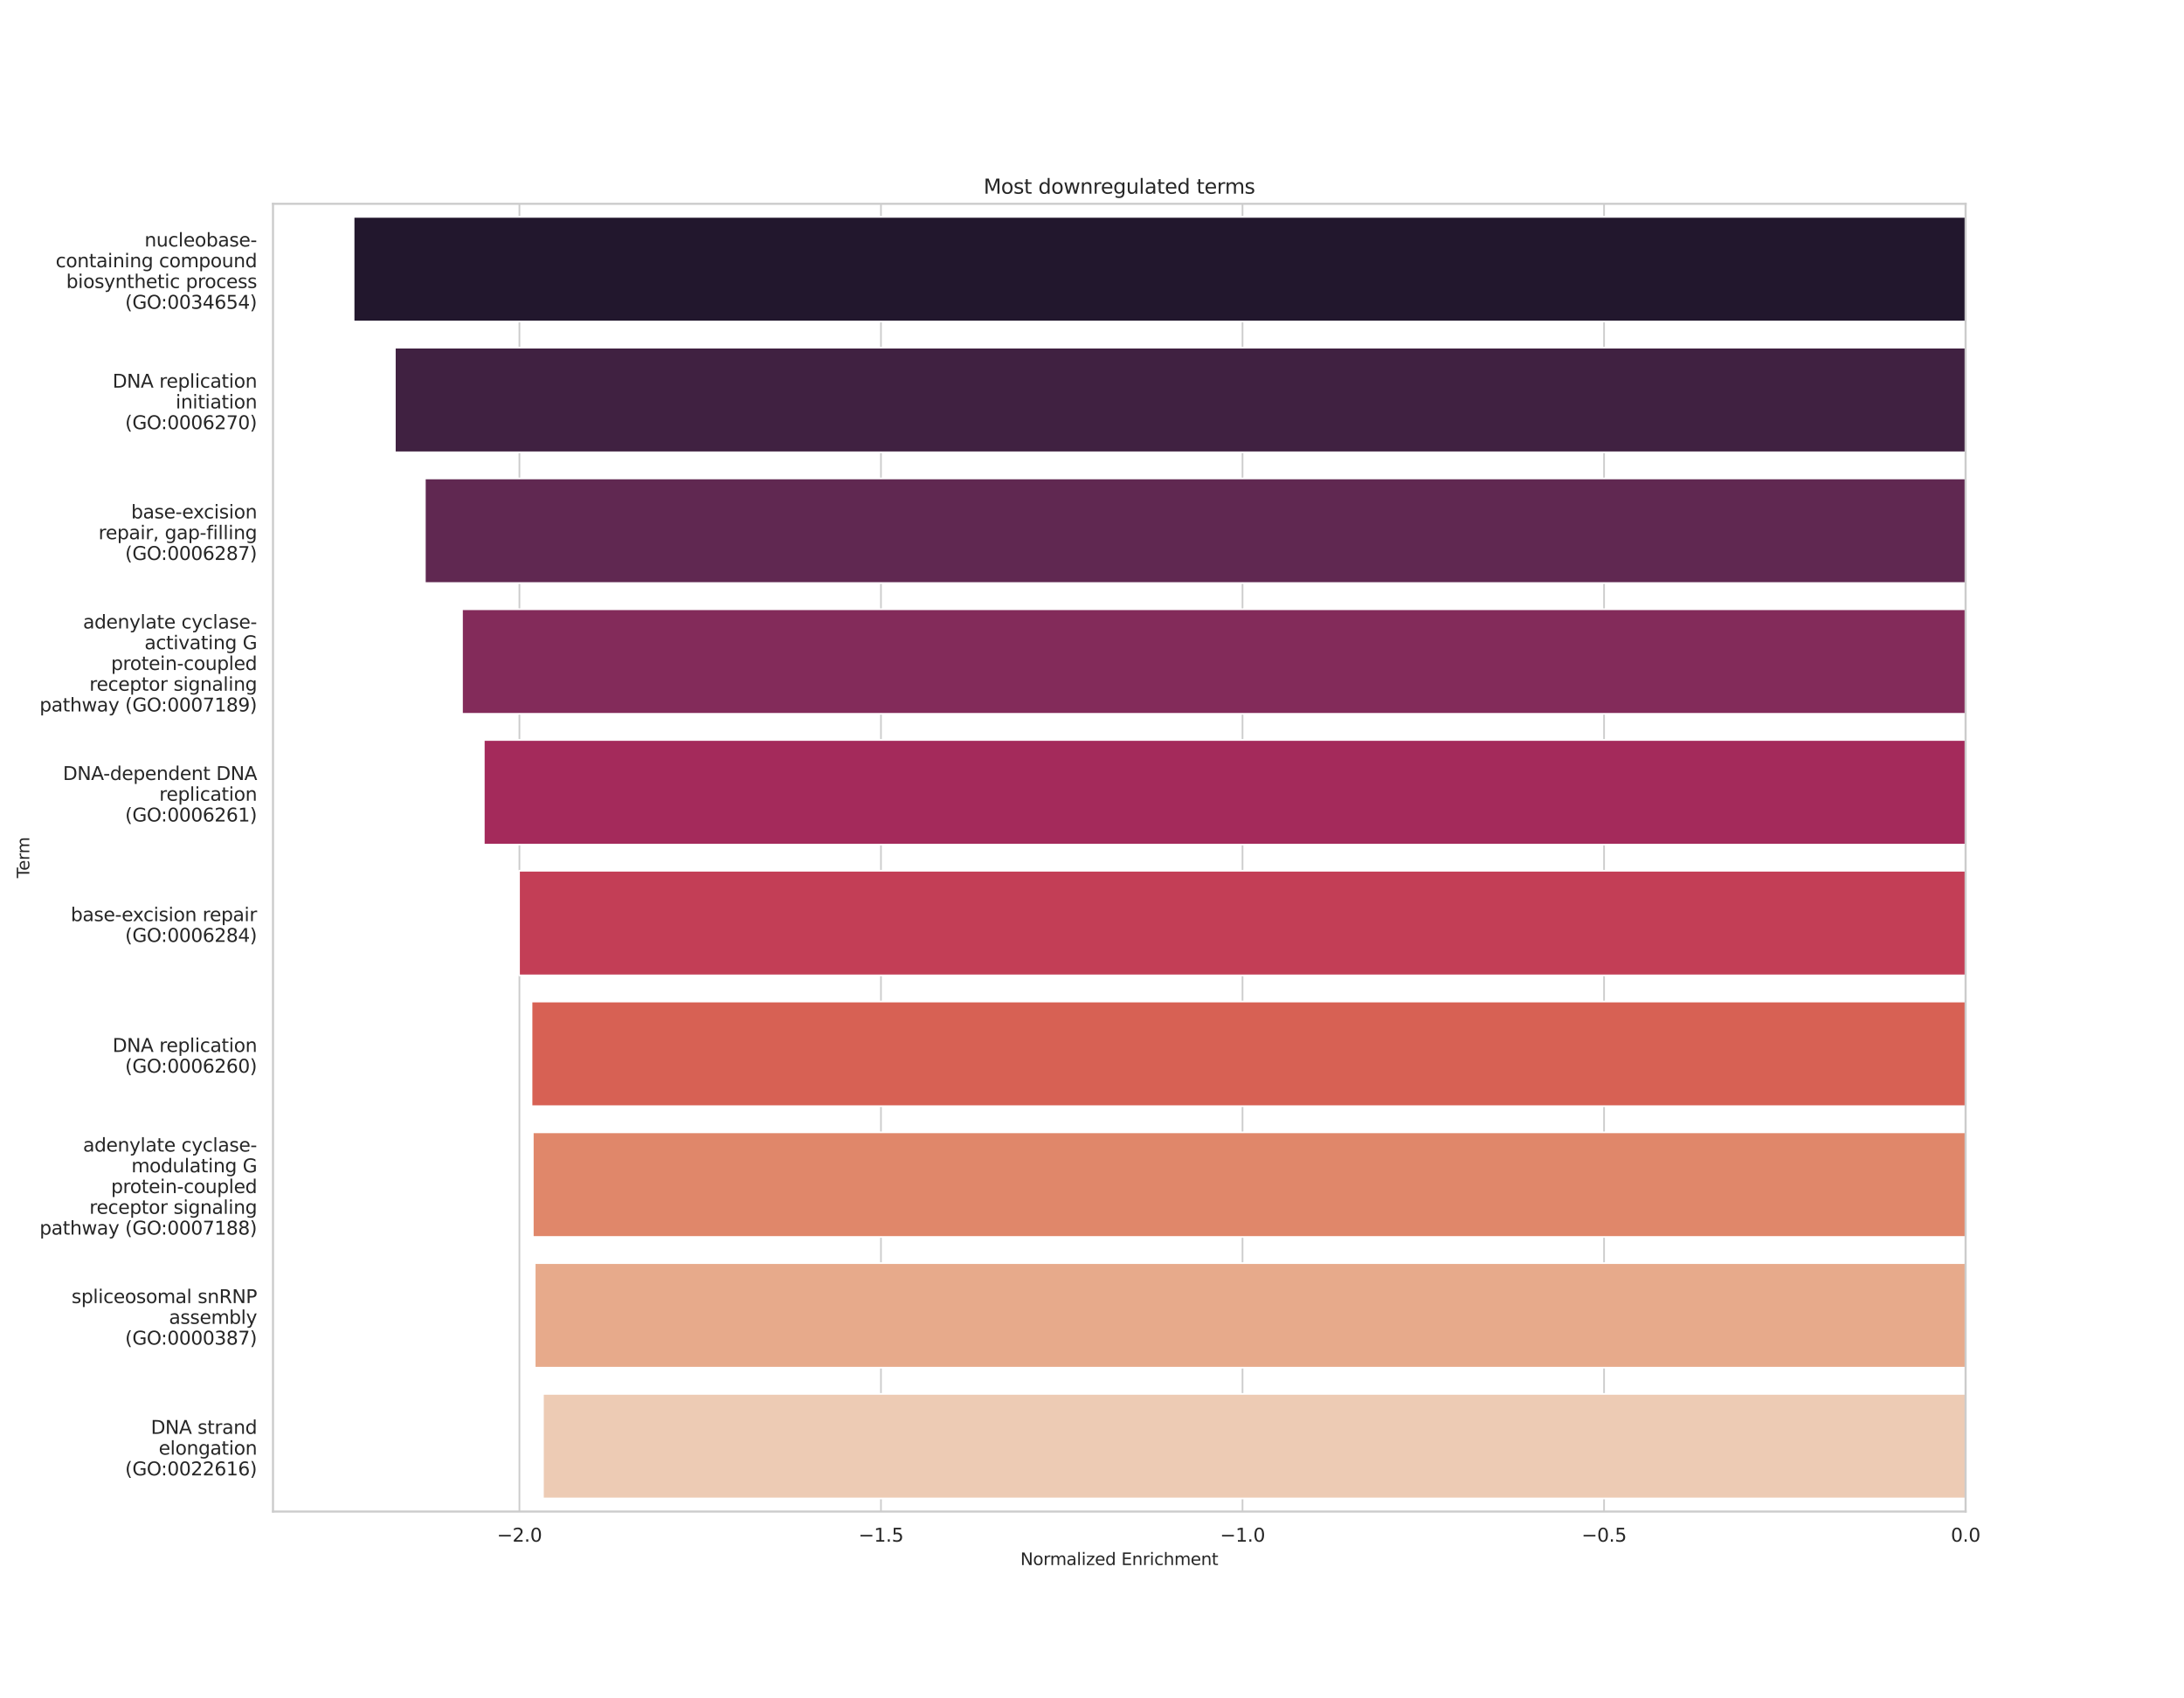 <?xml version="1.0" encoding="utf-8" standalone="no"?>
<!DOCTYPE svg PUBLIC "-//W3C//DTD SVG 1.1//EN"
  "http://www.w3.org/Graphics/SVG/1.1/DTD/svg11.dtd">
<svg xmlns:xlink="http://www.w3.org/1999/xlink" width="1296pt" height="1008pt" viewBox="0 0 1296 1008" xmlns="http://www.w3.org/2000/svg" version="1.1">
 <defs>
  <style type="text/css">*{stroke-linejoin: round; stroke-linecap: butt}</style>
 </defs>
 <g id="figure_1">
  <g id="patch_1">
   <path d="M 0 1008 
L 1296 1008 
L 1296 0 
L 0 0 
z
" style="fill: #ffffff"/>
  </g>
  <g id="axes_1">
   <g id="patch_2">
    <path d="M 162 897.12 
L 1166.4 897.12 
L 1166.4 120.96 
L 162 120.96 
z
" style="fill: #ffffff"/>
   </g>
   <g id="matplotlib.axis_1">
    <g id="xtick_1">
     <g id="line2d_1">
      <path d="M 308.229 897.12 
L 308.229 120.96 
" clip-path="url(#peac33c0925)" style="fill: none; stroke: #cccccc; stroke-linecap: round"/>
     </g>
     <g id="text_1">
      <!-- −2.0 -->
      <g style="fill: #262626" transform="translate(294.874 914.978) scale(0.11 -0.11)">
       <defs>
        <path id="DejaVuSans-2212" d="M 678 2272 
L 4684 2272 
L 4684 1741 
L 678 1741 
L 678 2272 
z
" transform="scale(0.016)"/>
        <path id="DejaVuSans-32" d="M 1228 531 
L 3431 531 
L 3431 0 
L 469 0 
L 469 531 
Q 828 903 1448 1529 
Q 2069 2156 2228 2338 
Q 2531 2678 2651 2914 
Q 2772 3150 2772 3378 
Q 2772 3750 2511 3984 
Q 2250 4219 1831 4219 
Q 1534 4219 1204 4116 
Q 875 4013 500 3803 
L 500 4441 
Q 881 4594 1212 4672 
Q 1544 4750 1819 4750 
Q 2544 4750 2975 4387 
Q 3406 4025 3406 3419 
Q 3406 3131 3298 2873 
Q 3191 2616 2906 2266 
Q 2828 2175 2409 1742 
Q 1991 1309 1228 531 
z
" transform="scale(0.016)"/>
        <path id="DejaVuSans-2e" d="M 684 794 
L 1344 794 
L 1344 0 
L 684 0 
L 684 794 
z
" transform="scale(0.016)"/>
        <path id="DejaVuSans-30" d="M 2034 4250 
Q 1547 4250 1301 3770 
Q 1056 3291 1056 2328 
Q 1056 1369 1301 889 
Q 1547 409 2034 409 
Q 2525 409 2770 889 
Q 3016 1369 3016 2328 
Q 3016 3291 2770 3770 
Q 2525 4250 2034 4250 
z
M 2034 4750 
Q 2819 4750 3233 4129 
Q 3647 3509 3647 2328 
Q 3647 1150 3233 529 
Q 2819 -91 2034 -91 
Q 1250 -91 836 529 
Q 422 1150 422 2328 
Q 422 3509 836 4129 
Q 1250 4750 2034 4750 
z
" transform="scale(0.016)"/>
       </defs>
       <use xlink:href="#DejaVuSans-2212"/>
       <use xlink:href="#DejaVuSans-32" x="83.789"/>
       <use xlink:href="#DejaVuSans-2e" x="147.412"/>
       <use xlink:href="#DejaVuSans-30" x="179.199"/>
      </g>
     </g>
    </g>
    <g id="xtick_2">
     <g id="line2d_2">
      <path d="M 522.772 897.12 
L 522.772 120.96 
" clip-path="url(#peac33c0925)" style="fill: none; stroke: #cccccc; stroke-linecap: round"/>
     </g>
     <g id="text_2">
      <!-- −1.5 -->
      <g style="fill: #262626" transform="translate(509.416 914.978) scale(0.11 -0.11)">
       <defs>
        <path id="DejaVuSans-31" d="M 794 531 
L 1825 531 
L 1825 4091 
L 703 3866 
L 703 4441 
L 1819 4666 
L 2450 4666 
L 2450 531 
L 3481 531 
L 3481 0 
L 794 0 
L 794 531 
z
" transform="scale(0.016)"/>
        <path id="DejaVuSans-35" d="M 691 4666 
L 3169 4666 
L 3169 4134 
L 1269 4134 
L 1269 2991 
Q 1406 3038 1543 3061 
Q 1681 3084 1819 3084 
Q 2600 3084 3056 2656 
Q 3513 2228 3513 1497 
Q 3513 744 3044 326 
Q 2575 -91 1722 -91 
Q 1428 -91 1123 -41 
Q 819 9 494 109 
L 494 744 
Q 775 591 1075 516 
Q 1375 441 1709 441 
Q 2250 441 2565 725 
Q 2881 1009 2881 1497 
Q 2881 1984 2565 2268 
Q 2250 2553 1709 2553 
Q 1456 2553 1204 2497 
Q 953 2441 691 2322 
L 691 4666 
z
" transform="scale(0.016)"/>
       </defs>
       <use xlink:href="#DejaVuSans-2212"/>
       <use xlink:href="#DejaVuSans-31" x="83.789"/>
       <use xlink:href="#DejaVuSans-2e" x="147.412"/>
       <use xlink:href="#DejaVuSans-35" x="179.199"/>
      </g>
     </g>
    </g>
    <g id="xtick_3">
     <g id="line2d_3">
      <path d="M 737.315 897.12 
L 737.315 120.96 
" clip-path="url(#peac33c0925)" style="fill: none; stroke: #cccccc; stroke-linecap: round"/>
     </g>
     <g id="text_3">
      <!-- −1.0 -->
      <g style="fill: #262626" transform="translate(723.959 914.978) scale(0.11 -0.11)">
       <use xlink:href="#DejaVuSans-2212"/>
       <use xlink:href="#DejaVuSans-31" x="83.789"/>
       <use xlink:href="#DejaVuSans-2e" x="147.412"/>
       <use xlink:href="#DejaVuSans-30" x="179.199"/>
      </g>
     </g>
    </g>
    <g id="xtick_4">
     <g id="line2d_4">
      <path d="M 951.857 897.12 
L 951.857 120.96 
" clip-path="url(#peac33c0925)" style="fill: none; stroke: #cccccc; stroke-linecap: round"/>
     </g>
     <g id="text_4">
      <!-- −0.5 -->
      <g style="fill: #262626" transform="translate(938.502 914.978) scale(0.11 -0.11)">
       <use xlink:href="#DejaVuSans-2212"/>
       <use xlink:href="#DejaVuSans-30" x="83.789"/>
       <use xlink:href="#DejaVuSans-2e" x="147.412"/>
       <use xlink:href="#DejaVuSans-35" x="179.199"/>
      </g>
     </g>
    </g>
    <g id="xtick_5">
     <g id="line2d_5">
      <path d="M 1166.4 897.12 
L 1166.4 120.96 
" clip-path="url(#peac33c0925)" style="fill: none; stroke: #cccccc; stroke-linecap: round"/>
     </g>
     <g id="text_5">
      <!-- 0.0 -->
      <g style="fill: #262626" transform="translate(1157.653 914.978) scale(0.11 -0.11)">
       <use xlink:href="#DejaVuSans-30"/>
       <use xlink:href="#DejaVuSans-2e" x="63.623"/>
       <use xlink:href="#DejaVuSans-30" x="95.41"/>
      </g>
     </g>
    </g>
    <g id="text_6">
     <!-- Normalized Enrichment -->
     <g style="fill: #262626" transform="translate(605.489 928.864) scale(0.1 -0.1)">
      <defs>
       <path id="DejaVuSans-4e" d="M 628 4666 
L 1478 4666 
L 3547 763 
L 3547 4666 
L 4159 4666 
L 4159 0 
L 3309 0 
L 1241 3903 
L 1241 0 
L 628 0 
L 628 4666 
z
" transform="scale(0.016)"/>
       <path id="DejaVuSans-6f" d="M 1959 3097 
Q 1497 3097 1228 2736 
Q 959 2375 959 1747 
Q 959 1119 1226 758 
Q 1494 397 1959 397 
Q 2419 397 2687 759 
Q 2956 1122 2956 1747 
Q 2956 2369 2687 2733 
Q 2419 3097 1959 3097 
z
M 1959 3584 
Q 2709 3584 3137 3096 
Q 3566 2609 3566 1747 
Q 3566 888 3137 398 
Q 2709 -91 1959 -91 
Q 1206 -91 779 398 
Q 353 888 353 1747 
Q 353 2609 779 3096 
Q 1206 3584 1959 3584 
z
" transform="scale(0.016)"/>
       <path id="DejaVuSans-72" d="M 2631 2963 
Q 2534 3019 2420 3045 
Q 2306 3072 2169 3072 
Q 1681 3072 1420 2755 
Q 1159 2438 1159 1844 
L 1159 0 
L 581 0 
L 581 3500 
L 1159 3500 
L 1159 2956 
Q 1341 3275 1631 3429 
Q 1922 3584 2338 3584 
Q 2397 3584 2469 3576 
Q 2541 3569 2628 3553 
L 2631 2963 
z
" transform="scale(0.016)"/>
       <path id="DejaVuSans-6d" d="M 3328 2828 
Q 3544 3216 3844 3400 
Q 4144 3584 4550 3584 
Q 5097 3584 5394 3201 
Q 5691 2819 5691 2113 
L 5691 0 
L 5113 0 
L 5113 2094 
Q 5113 2597 4934 2840 
Q 4756 3084 4391 3084 
Q 3944 3084 3684 2787 
Q 3425 2491 3425 1978 
L 3425 0 
L 2847 0 
L 2847 2094 
Q 2847 2600 2669 2842 
Q 2491 3084 2119 3084 
Q 1678 3084 1418 2786 
Q 1159 2488 1159 1978 
L 1159 0 
L 581 0 
L 581 3500 
L 1159 3500 
L 1159 2956 
Q 1356 3278 1631 3431 
Q 1906 3584 2284 3584 
Q 2666 3584 2933 3390 
Q 3200 3197 3328 2828 
z
" transform="scale(0.016)"/>
       <path id="DejaVuSans-61" d="M 2194 1759 
Q 1497 1759 1228 1600 
Q 959 1441 959 1056 
Q 959 750 1161 570 
Q 1363 391 1709 391 
Q 2188 391 2477 730 
Q 2766 1069 2766 1631 
L 2766 1759 
L 2194 1759 
z
M 3341 1997 
L 3341 0 
L 2766 0 
L 2766 531 
Q 2569 213 2275 61 
Q 1981 -91 1556 -91 
Q 1019 -91 701 211 
Q 384 513 384 1019 
Q 384 1609 779 1909 
Q 1175 2209 1959 2209 
L 2766 2209 
L 2766 2266 
Q 2766 2663 2505 2880 
Q 2244 3097 1772 3097 
Q 1472 3097 1187 3025 
Q 903 2953 641 2809 
L 641 3341 
Q 956 3463 1253 3523 
Q 1550 3584 1831 3584 
Q 2591 3584 2966 3190 
Q 3341 2797 3341 1997 
z
" transform="scale(0.016)"/>
       <path id="DejaVuSans-6c" d="M 603 4863 
L 1178 4863 
L 1178 0 
L 603 0 
L 603 4863 
z
" transform="scale(0.016)"/>
       <path id="DejaVuSans-69" d="M 603 3500 
L 1178 3500 
L 1178 0 
L 603 0 
L 603 3500 
z
M 603 4863 
L 1178 4863 
L 1178 4134 
L 603 4134 
L 603 4863 
z
" transform="scale(0.016)"/>
       <path id="DejaVuSans-7a" d="M 353 3500 
L 3084 3500 
L 3084 2975 
L 922 459 
L 3084 459 
L 3084 0 
L 275 0 
L 275 525 
L 2438 3041 
L 353 3041 
L 353 3500 
z
" transform="scale(0.016)"/>
       <path id="DejaVuSans-65" d="M 3597 1894 
L 3597 1613 
L 953 1613 
Q 991 1019 1311 708 
Q 1631 397 2203 397 
Q 2534 397 2845 478 
Q 3156 559 3463 722 
L 3463 178 
Q 3153 47 2828 -22 
Q 2503 -91 2169 -91 
Q 1331 -91 842 396 
Q 353 884 353 1716 
Q 353 2575 817 3079 
Q 1281 3584 2069 3584 
Q 2775 3584 3186 3129 
Q 3597 2675 3597 1894 
z
M 3022 2063 
Q 3016 2534 2758 2815 
Q 2500 3097 2075 3097 
Q 1594 3097 1305 2825 
Q 1016 2553 972 2059 
L 3022 2063 
z
" transform="scale(0.016)"/>
       <path id="DejaVuSans-64" d="M 2906 2969 
L 2906 4863 
L 3481 4863 
L 3481 0 
L 2906 0 
L 2906 525 
Q 2725 213 2448 61 
Q 2172 -91 1784 -91 
Q 1150 -91 751 415 
Q 353 922 353 1747 
Q 353 2572 751 3078 
Q 1150 3584 1784 3584 
Q 2172 3584 2448 3432 
Q 2725 3281 2906 2969 
z
M 947 1747 
Q 947 1113 1208 752 
Q 1469 391 1925 391 
Q 2381 391 2643 752 
Q 2906 1113 2906 1747 
Q 2906 2381 2643 2742 
Q 2381 3103 1925 3103 
Q 1469 3103 1208 2742 
Q 947 2381 947 1747 
z
" transform="scale(0.016)"/>
       <path id="DejaVuSans-20" transform="scale(0.016)"/>
       <path id="DejaVuSans-45" d="M 628 4666 
L 3578 4666 
L 3578 4134 
L 1259 4134 
L 1259 2753 
L 3481 2753 
L 3481 2222 
L 1259 2222 
L 1259 531 
L 3634 531 
L 3634 0 
L 628 0 
L 628 4666 
z
" transform="scale(0.016)"/>
       <path id="DejaVuSans-6e" d="M 3513 2113 
L 3513 0 
L 2938 0 
L 2938 2094 
Q 2938 2591 2744 2837 
Q 2550 3084 2163 3084 
Q 1697 3084 1428 2787 
Q 1159 2491 1159 1978 
L 1159 0 
L 581 0 
L 581 3500 
L 1159 3500 
L 1159 2956 
Q 1366 3272 1645 3428 
Q 1925 3584 2291 3584 
Q 2894 3584 3203 3211 
Q 3513 2838 3513 2113 
z
" transform="scale(0.016)"/>
       <path id="DejaVuSans-63" d="M 3122 3366 
L 3122 2828 
Q 2878 2963 2633 3030 
Q 2388 3097 2138 3097 
Q 1578 3097 1268 2742 
Q 959 2388 959 1747 
Q 959 1106 1268 751 
Q 1578 397 2138 397 
Q 2388 397 2633 464 
Q 2878 531 3122 666 
L 3122 134 
Q 2881 22 2623 -34 
Q 2366 -91 2075 -91 
Q 1284 -91 818 406 
Q 353 903 353 1747 
Q 353 2603 823 3093 
Q 1294 3584 2113 3584 
Q 2378 3584 2631 3529 
Q 2884 3475 3122 3366 
z
" transform="scale(0.016)"/>
       <path id="DejaVuSans-68" d="M 3513 2113 
L 3513 0 
L 2938 0 
L 2938 2094 
Q 2938 2591 2744 2837 
Q 2550 3084 2163 3084 
Q 1697 3084 1428 2787 
Q 1159 2491 1159 1978 
L 1159 0 
L 581 0 
L 581 4863 
L 1159 4863 
L 1159 2956 
Q 1366 3272 1645 3428 
Q 1925 3584 2291 3584 
Q 2894 3584 3203 3211 
Q 3513 2838 3513 2113 
z
" transform="scale(0.016)"/>
       <path id="DejaVuSans-74" d="M 1172 4494 
L 1172 3500 
L 2356 3500 
L 2356 3053 
L 1172 3053 
L 1172 1153 
Q 1172 725 1289 603 
Q 1406 481 1766 481 
L 2356 481 
L 2356 0 
L 1766 0 
Q 1100 0 847 248 
Q 594 497 594 1153 
L 594 3053 
L 172 3053 
L 172 3500 
L 594 3500 
L 594 4494 
L 1172 4494 
z
" transform="scale(0.016)"/>
      </defs>
      <use xlink:href="#DejaVuSans-4e"/>
      <use xlink:href="#DejaVuSans-6f" x="74.805"/>
      <use xlink:href="#DejaVuSans-72" x="135.986"/>
      <use xlink:href="#DejaVuSans-6d" x="175.35"/>
      <use xlink:href="#DejaVuSans-61" x="272.762"/>
      <use xlink:href="#DejaVuSans-6c" x="334.041"/>
      <use xlink:href="#DejaVuSans-69" x="361.824"/>
      <use xlink:href="#DejaVuSans-7a" x="389.607"/>
      <use xlink:href="#DejaVuSans-65" x="442.098"/>
      <use xlink:href="#DejaVuSans-64" x="503.621"/>
      <use xlink:href="#DejaVuSans-20" x="567.098"/>
      <use xlink:href="#DejaVuSans-45" x="598.885"/>
      <use xlink:href="#DejaVuSans-6e" x="662.068"/>
      <use xlink:href="#DejaVuSans-72" x="725.447"/>
      <use xlink:href="#DejaVuSans-69" x="766.561"/>
      <use xlink:href="#DejaVuSans-63" x="794.344"/>
      <use xlink:href="#DejaVuSans-68" x="849.324"/>
      <use xlink:href="#DejaVuSans-6d" x="912.703"/>
      <use xlink:href="#DejaVuSans-65" x="1010.115"/>
      <use xlink:href="#DejaVuSans-6e" x="1071.639"/>
      <use xlink:href="#DejaVuSans-74" x="1135.018"/>
     </g>
    </g>
   </g>
   <g id="matplotlib.axis_2">
    <g id="ytick_1">
     <g id="text_7">
      <!-- nucleobase- -->
      <g style="fill: #262626" transform="translate(85.763 146.307) scale(0.11 -0.11)">
       <defs>
        <path id="DejaVuSans-75" d="M 544 1381 
L 544 3500 
L 1119 3500 
L 1119 1403 
Q 1119 906 1312 657 
Q 1506 409 1894 409 
Q 2359 409 2629 706 
Q 2900 1003 2900 1516 
L 2900 3500 
L 3475 3500 
L 3475 0 
L 2900 0 
L 2900 538 
Q 2691 219 2414 64 
Q 2138 -91 1772 -91 
Q 1169 -91 856 284 
Q 544 659 544 1381 
z
M 1991 3584 
L 1991 3584 
z
" transform="scale(0.016)"/>
        <path id="DejaVuSans-62" d="M 3116 1747 
Q 3116 2381 2855 2742 
Q 2594 3103 2138 3103 
Q 1681 3103 1420 2742 
Q 1159 2381 1159 1747 
Q 1159 1113 1420 752 
Q 1681 391 2138 391 
Q 2594 391 2855 752 
Q 3116 1113 3116 1747 
z
M 1159 2969 
Q 1341 3281 1617 3432 
Q 1894 3584 2278 3584 
Q 2916 3584 3314 3078 
Q 3713 2572 3713 1747 
Q 3713 922 3314 415 
Q 2916 -91 2278 -91 
Q 1894 -91 1617 61 
Q 1341 213 1159 525 
L 1159 0 
L 581 0 
L 581 4863 
L 1159 4863 
L 1159 2969 
z
" transform="scale(0.016)"/>
        <path id="DejaVuSans-73" d="M 2834 3397 
L 2834 2853 
Q 2591 2978 2328 3040 
Q 2066 3103 1784 3103 
Q 1356 3103 1142 2972 
Q 928 2841 928 2578 
Q 928 2378 1081 2264 
Q 1234 2150 1697 2047 
L 1894 2003 
Q 2506 1872 2764 1633 
Q 3022 1394 3022 966 
Q 3022 478 2636 193 
Q 2250 -91 1575 -91 
Q 1294 -91 989 -36 
Q 684 19 347 128 
L 347 722 
Q 666 556 975 473 
Q 1284 391 1588 391 
Q 1994 391 2212 530 
Q 2431 669 2431 922 
Q 2431 1156 2273 1281 
Q 2116 1406 1581 1522 
L 1381 1569 
Q 847 1681 609 1914 
Q 372 2147 372 2553 
Q 372 3047 722 3315 
Q 1072 3584 1716 3584 
Q 2034 3584 2315 3537 
Q 2597 3491 2834 3397 
z
" transform="scale(0.016)"/>
        <path id="DejaVuSans-2d" d="M 313 2009 
L 1997 2009 
L 1997 1497 
L 313 1497 
L 313 2009 
z
" transform="scale(0.016)"/>
       </defs>
       <use xlink:href="#DejaVuSans-6e"/>
       <use xlink:href="#DejaVuSans-75" x="63.379"/>
       <use xlink:href="#DejaVuSans-63" x="126.758"/>
       <use xlink:href="#DejaVuSans-6c" x="181.738"/>
       <use xlink:href="#DejaVuSans-65" x="209.521"/>
       <use xlink:href="#DejaVuSans-6f" x="271.045"/>
       <use xlink:href="#DejaVuSans-62" x="332.227"/>
       <use xlink:href="#DejaVuSans-61" x="395.703"/>
       <use xlink:href="#DejaVuSans-73" x="456.982"/>
       <use xlink:href="#DejaVuSans-65" x="509.082"/>
       <use xlink:href="#DejaVuSans-2d" x="570.605"/>
      </g>
      <!-- containing compound -->
      <g style="fill: #262626" transform="translate(33.03 158.624) scale(0.11 -0.11)">
       <defs>
        <path id="DejaVuSans-67" d="M 2906 1791 
Q 2906 2416 2648 2759 
Q 2391 3103 1925 3103 
Q 1463 3103 1205 2759 
Q 947 2416 947 1791 
Q 947 1169 1205 825 
Q 1463 481 1925 481 
Q 2391 481 2648 825 
Q 2906 1169 2906 1791 
z
M 3481 434 
Q 3481 -459 3084 -895 
Q 2688 -1331 1869 -1331 
Q 1566 -1331 1297 -1286 
Q 1028 -1241 775 -1147 
L 775 -588 
Q 1028 -725 1275 -790 
Q 1522 -856 1778 -856 
Q 2344 -856 2625 -561 
Q 2906 -266 2906 331 
L 2906 616 
Q 2728 306 2450 153 
Q 2172 0 1784 0 
Q 1141 0 747 490 
Q 353 981 353 1791 
Q 353 2603 747 3093 
Q 1141 3584 1784 3584 
Q 2172 3584 2450 3431 
Q 2728 3278 2906 2969 
L 2906 3500 
L 3481 3500 
L 3481 434 
z
" transform="scale(0.016)"/>
        <path id="DejaVuSans-70" d="M 1159 525 
L 1159 -1331 
L 581 -1331 
L 581 3500 
L 1159 3500 
L 1159 2969 
Q 1341 3281 1617 3432 
Q 1894 3584 2278 3584 
Q 2916 3584 3314 3078 
Q 3713 2572 3713 1747 
Q 3713 922 3314 415 
Q 2916 -91 2278 -91 
Q 1894 -91 1617 61 
Q 1341 213 1159 525 
z
M 3116 1747 
Q 3116 2381 2855 2742 
Q 2594 3103 2138 3103 
Q 1681 3103 1420 2742 
Q 1159 2381 1159 1747 
Q 1159 1113 1420 752 
Q 1681 391 2138 391 
Q 2594 391 2855 752 
Q 3116 1113 3116 1747 
z
" transform="scale(0.016)"/>
       </defs>
       <use xlink:href="#DejaVuSans-63"/>
       <use xlink:href="#DejaVuSans-6f" x="54.98"/>
       <use xlink:href="#DejaVuSans-6e" x="116.162"/>
       <use xlink:href="#DejaVuSans-74" x="179.541"/>
       <use xlink:href="#DejaVuSans-61" x="218.75"/>
       <use xlink:href="#DejaVuSans-69" x="280.029"/>
       <use xlink:href="#DejaVuSans-6e" x="307.812"/>
       <use xlink:href="#DejaVuSans-69" x="371.191"/>
       <use xlink:href="#DejaVuSans-6e" x="398.975"/>
       <use xlink:href="#DejaVuSans-67" x="462.354"/>
       <use xlink:href="#DejaVuSans-20" x="525.83"/>
       <use xlink:href="#DejaVuSans-63" x="557.617"/>
       <use xlink:href="#DejaVuSans-6f" x="612.598"/>
       <use xlink:href="#DejaVuSans-6d" x="673.779"/>
       <use xlink:href="#DejaVuSans-70" x="771.191"/>
       <use xlink:href="#DejaVuSans-6f" x="834.668"/>
       <use xlink:href="#DejaVuSans-75" x="895.85"/>
       <use xlink:href="#DejaVuSans-6e" x="959.229"/>
       <use xlink:href="#DejaVuSans-64" x="1022.607"/>
      </g>
      <!-- biosynthetic process -->
      <g style="fill: #262626" transform="translate(39.288 170.942) scale(0.11 -0.11)">
       <defs>
        <path id="DejaVuSans-79" d="M 2059 -325 
Q 1816 -950 1584 -1140 
Q 1353 -1331 966 -1331 
L 506 -1331 
L 506 -850 
L 844 -850 
Q 1081 -850 1212 -737 
Q 1344 -625 1503 -206 
L 1606 56 
L 191 3500 
L 800 3500 
L 1894 763 
L 2988 3500 
L 3597 3500 
L 2059 -325 
z
" transform="scale(0.016)"/>
       </defs>
       <use xlink:href="#DejaVuSans-62"/>
       <use xlink:href="#DejaVuSans-69" x="63.477"/>
       <use xlink:href="#DejaVuSans-6f" x="91.26"/>
       <use xlink:href="#DejaVuSans-73" x="152.441"/>
       <use xlink:href="#DejaVuSans-79" x="204.541"/>
       <use xlink:href="#DejaVuSans-6e" x="263.721"/>
       <use xlink:href="#DejaVuSans-74" x="327.1"/>
       <use xlink:href="#DejaVuSans-68" x="366.309"/>
       <use xlink:href="#DejaVuSans-65" x="429.688"/>
       <use xlink:href="#DejaVuSans-74" x="491.211"/>
       <use xlink:href="#DejaVuSans-69" x="530.42"/>
       <use xlink:href="#DejaVuSans-63" x="558.203"/>
       <use xlink:href="#DejaVuSans-20" x="613.184"/>
       <use xlink:href="#DejaVuSans-70" x="644.971"/>
       <use xlink:href="#DejaVuSans-72" x="708.447"/>
       <use xlink:href="#DejaVuSans-6f" x="747.311"/>
       <use xlink:href="#DejaVuSans-63" x="808.492"/>
       <use xlink:href="#DejaVuSans-65" x="863.473"/>
       <use xlink:href="#DejaVuSans-73" x="924.996"/>
       <use xlink:href="#DejaVuSans-73" x="977.096"/>
      </g>
      <!-- (GO:0034654) -->
      <g style="fill: #262626" transform="translate(74.23 183.259) scale(0.11 -0.11)">
       <defs>
        <path id="DejaVuSans-28" d="M 1984 4856 
Q 1566 4138 1362 3434 
Q 1159 2731 1159 2009 
Q 1159 1288 1364 580 
Q 1569 -128 1984 -844 
L 1484 -844 
Q 1016 -109 783 600 
Q 550 1309 550 2009 
Q 550 2706 781 3412 
Q 1013 4119 1484 4856 
L 1984 4856 
z
" transform="scale(0.016)"/>
        <path id="DejaVuSans-47" d="M 3809 666 
L 3809 1919 
L 2778 1919 
L 2778 2438 
L 4434 2438 
L 4434 434 
Q 4069 175 3628 42 
Q 3188 -91 2688 -91 
Q 1594 -91 976 548 
Q 359 1188 359 2328 
Q 359 3472 976 4111 
Q 1594 4750 2688 4750 
Q 3144 4750 3555 4637 
Q 3966 4525 4313 4306 
L 4313 3634 
Q 3963 3931 3569 4081 
Q 3175 4231 2741 4231 
Q 1884 4231 1454 3753 
Q 1025 3275 1025 2328 
Q 1025 1384 1454 906 
Q 1884 428 2741 428 
Q 3075 428 3337 486 
Q 3600 544 3809 666 
z
" transform="scale(0.016)"/>
        <path id="DejaVuSans-4f" d="M 2522 4238 
Q 1834 4238 1429 3725 
Q 1025 3213 1025 2328 
Q 1025 1447 1429 934 
Q 1834 422 2522 422 
Q 3209 422 3611 934 
Q 4013 1447 4013 2328 
Q 4013 3213 3611 3725 
Q 3209 4238 2522 4238 
z
M 2522 4750 
Q 3503 4750 4090 4092 
Q 4678 3434 4678 2328 
Q 4678 1225 4090 567 
Q 3503 -91 2522 -91 
Q 1538 -91 948 565 
Q 359 1222 359 2328 
Q 359 3434 948 4092 
Q 1538 4750 2522 4750 
z
" transform="scale(0.016)"/>
        <path id="DejaVuSans-3a" d="M 750 794 
L 1409 794 
L 1409 0 
L 750 0 
L 750 794 
z
M 750 3309 
L 1409 3309 
L 1409 2516 
L 750 2516 
L 750 3309 
z
" transform="scale(0.016)"/>
        <path id="DejaVuSans-33" d="M 2597 2516 
Q 3050 2419 3304 2112 
Q 3559 1806 3559 1356 
Q 3559 666 3084 287 
Q 2609 -91 1734 -91 
Q 1441 -91 1130 -33 
Q 819 25 488 141 
L 488 750 
Q 750 597 1062 519 
Q 1375 441 1716 441 
Q 2309 441 2620 675 
Q 2931 909 2931 1356 
Q 2931 1769 2642 2001 
Q 2353 2234 1838 2234 
L 1294 2234 
L 1294 2753 
L 1863 2753 
Q 2328 2753 2575 2939 
Q 2822 3125 2822 3475 
Q 2822 3834 2567 4026 
Q 2313 4219 1838 4219 
Q 1578 4219 1281 4162 
Q 984 4106 628 3988 
L 628 4550 
Q 988 4650 1302 4700 
Q 1616 4750 1894 4750 
Q 2613 4750 3031 4423 
Q 3450 4097 3450 3541 
Q 3450 3153 3228 2886 
Q 3006 2619 2597 2516 
z
" transform="scale(0.016)"/>
        <path id="DejaVuSans-34" d="M 2419 4116 
L 825 1625 
L 2419 1625 
L 2419 4116 
z
M 2253 4666 
L 3047 4666 
L 3047 1625 
L 3713 1625 
L 3713 1100 
L 3047 1100 
L 3047 0 
L 2419 0 
L 2419 1100 
L 313 1100 
L 313 1709 
L 2253 4666 
z
" transform="scale(0.016)"/>
        <path id="DejaVuSans-36" d="M 2113 2584 
Q 1688 2584 1439 2293 
Q 1191 2003 1191 1497 
Q 1191 994 1439 701 
Q 1688 409 2113 409 
Q 2538 409 2786 701 
Q 3034 994 3034 1497 
Q 3034 2003 2786 2293 
Q 2538 2584 2113 2584 
z
M 3366 4563 
L 3366 3988 
Q 3128 4100 2886 4159 
Q 2644 4219 2406 4219 
Q 1781 4219 1451 3797 
Q 1122 3375 1075 2522 
Q 1259 2794 1537 2939 
Q 1816 3084 2150 3084 
Q 2853 3084 3261 2657 
Q 3669 2231 3669 1497 
Q 3669 778 3244 343 
Q 2819 -91 2113 -91 
Q 1303 -91 875 529 
Q 447 1150 447 2328 
Q 447 3434 972 4092 
Q 1497 4750 2381 4750 
Q 2619 4750 2861 4703 
Q 3103 4656 3366 4563 
z
" transform="scale(0.016)"/>
        <path id="DejaVuSans-29" d="M 513 4856 
L 1013 4856 
Q 1481 4119 1714 3412 
Q 1947 2706 1947 2009 
Q 1947 1309 1714 600 
Q 1481 -109 1013 -844 
L 513 -844 
Q 928 -128 1133 580 
Q 1338 1288 1338 2009 
Q 1338 2731 1133 3434 
Q 928 4138 513 4856 
z
" transform="scale(0.016)"/>
       </defs>
       <use xlink:href="#DejaVuSans-28"/>
       <use xlink:href="#DejaVuSans-47" x="39.014"/>
       <use xlink:href="#DejaVuSans-4f" x="116.504"/>
       <use xlink:href="#DejaVuSans-3a" x="193.465"/>
       <use xlink:href="#DejaVuSans-30" x="227.156"/>
       <use xlink:href="#DejaVuSans-30" x="290.779"/>
       <use xlink:href="#DejaVuSans-33" x="354.402"/>
       <use xlink:href="#DejaVuSans-34" x="418.025"/>
       <use xlink:href="#DejaVuSans-36" x="481.648"/>
       <use xlink:href="#DejaVuSans-35" x="545.271"/>
       <use xlink:href="#DejaVuSans-34" x="608.895"/>
       <use xlink:href="#DejaVuSans-29" x="672.518"/>
      </g>
     </g>
    </g>
    <g id="ytick_2">
     <g id="text_8">
      <!-- DNA replication -->
      <g style="fill: #262626" transform="translate(66.782 230.081) scale(0.11 -0.11)">
       <defs>
        <path id="DejaVuSans-44" d="M 1259 4147 
L 1259 519 
L 2022 519 
Q 2988 519 3436 956 
Q 3884 1394 3884 2338 
Q 3884 3275 3436 3711 
Q 2988 4147 2022 4147 
L 1259 4147 
z
M 628 4666 
L 1925 4666 
Q 3281 4666 3915 4102 
Q 4550 3538 4550 2338 
Q 4550 1131 3912 565 
Q 3275 0 1925 0 
L 628 0 
L 628 4666 
z
" transform="scale(0.016)"/>
        <path id="DejaVuSans-41" d="M 2188 4044 
L 1331 1722 
L 3047 1722 
L 2188 4044 
z
M 1831 4666 
L 2547 4666 
L 4325 0 
L 3669 0 
L 3244 1197 
L 1141 1197 
L 716 0 
L 50 0 
L 1831 4666 
z
" transform="scale(0.016)"/>
       </defs>
       <use xlink:href="#DejaVuSans-44"/>
       <use xlink:href="#DejaVuSans-4e" x="77.002"/>
       <use xlink:href="#DejaVuSans-41" x="151.807"/>
       <use xlink:href="#DejaVuSans-20" x="220.215"/>
       <use xlink:href="#DejaVuSans-72" x="252.002"/>
       <use xlink:href="#DejaVuSans-65" x="290.865"/>
       <use xlink:href="#DejaVuSans-70" x="352.389"/>
       <use xlink:href="#DejaVuSans-6c" x="415.865"/>
       <use xlink:href="#DejaVuSans-69" x="443.648"/>
       <use xlink:href="#DejaVuSans-63" x="471.432"/>
       <use xlink:href="#DejaVuSans-61" x="526.412"/>
       <use xlink:href="#DejaVuSans-74" x="587.691"/>
       <use xlink:href="#DejaVuSans-69" x="626.9"/>
       <use xlink:href="#DejaVuSans-6f" x="654.684"/>
       <use xlink:href="#DejaVuSans-6e" x="715.865"/>
      </g>
      <!-- initiation -->
      <g style="fill: #262626" transform="translate(104.237 242.399) scale(0.11 -0.11)">
       <use xlink:href="#DejaVuSans-69"/>
       <use xlink:href="#DejaVuSans-6e" x="27.783"/>
       <use xlink:href="#DejaVuSans-69" x="91.162"/>
       <use xlink:href="#DejaVuSans-74" x="118.945"/>
       <use xlink:href="#DejaVuSans-69" x="158.154"/>
       <use xlink:href="#DejaVuSans-61" x="185.938"/>
       <use xlink:href="#DejaVuSans-74" x="247.217"/>
       <use xlink:href="#DejaVuSans-69" x="286.426"/>
       <use xlink:href="#DejaVuSans-6f" x="314.209"/>
       <use xlink:href="#DejaVuSans-6e" x="375.391"/>
      </g>
      <!-- (GO:0006270) -->
      <g style="fill: #262626" transform="translate(74.23 254.717) scale(0.11 -0.11)">
       <defs>
        <path id="DejaVuSans-37" d="M 525 4666 
L 3525 4666 
L 3525 4397 
L 1831 0 
L 1172 0 
L 2766 4134 
L 525 4134 
L 525 4666 
z
" transform="scale(0.016)"/>
       </defs>
       <use xlink:href="#DejaVuSans-28"/>
       <use xlink:href="#DejaVuSans-47" x="39.014"/>
       <use xlink:href="#DejaVuSans-4f" x="116.504"/>
       <use xlink:href="#DejaVuSans-3a" x="193.465"/>
       <use xlink:href="#DejaVuSans-30" x="227.156"/>
       <use xlink:href="#DejaVuSans-30" x="290.779"/>
       <use xlink:href="#DejaVuSans-30" x="354.402"/>
       <use xlink:href="#DejaVuSans-36" x="418.025"/>
       <use xlink:href="#DejaVuSans-32" x="481.648"/>
       <use xlink:href="#DejaVuSans-37" x="545.271"/>
       <use xlink:href="#DejaVuSans-30" x="608.895"/>
       <use xlink:href="#DejaVuSans-29" x="672.518"/>
      </g>
     </g>
    </g>
    <g id="ytick_3">
     <g id="text_9">
      <!-- base-excision -->
      <g style="fill: #262626" transform="translate(77.822 307.697) scale(0.11 -0.11)">
       <defs>
        <path id="DejaVuSans-78" d="M 3513 3500 
L 2247 1797 
L 3578 0 
L 2900 0 
L 1881 1375 
L 863 0 
L 184 0 
L 1544 1831 
L 300 3500 
L 978 3500 
L 1906 2253 
L 2834 3500 
L 3513 3500 
z
" transform="scale(0.016)"/>
       </defs>
       <use xlink:href="#DejaVuSans-62"/>
       <use xlink:href="#DejaVuSans-61" x="63.477"/>
       <use xlink:href="#DejaVuSans-73" x="124.756"/>
       <use xlink:href="#DejaVuSans-65" x="176.855"/>
       <use xlink:href="#DejaVuSans-2d" x="238.379"/>
       <use xlink:href="#DejaVuSans-65" x="274.463"/>
       <use xlink:href="#DejaVuSans-78" x="334.236"/>
       <use xlink:href="#DejaVuSans-63" x="391.666"/>
       <use xlink:href="#DejaVuSans-69" x="446.646"/>
       <use xlink:href="#DejaVuSans-73" x="474.43"/>
       <use xlink:href="#DejaVuSans-69" x="526.529"/>
       <use xlink:href="#DejaVuSans-6f" x="554.312"/>
       <use xlink:href="#DejaVuSans-6e" x="615.494"/>
      </g>
      <!-- repair, gap-filling -->
      <g style="fill: #262626" transform="translate(58.436 320.015) scale(0.11 -0.11)">
       <defs>
        <path id="DejaVuSans-2c" d="M 750 794 
L 1409 794 
L 1409 256 
L 897 -744 
L 494 -744 
L 750 256 
L 750 794 
z
" transform="scale(0.016)"/>
        <path id="DejaVuSans-66" d="M 2375 4863 
L 2375 4384 
L 1825 4384 
Q 1516 4384 1395 4259 
Q 1275 4134 1275 3809 
L 1275 3500 
L 2222 3500 
L 2222 3053 
L 1275 3053 
L 1275 0 
L 697 0 
L 697 3053 
L 147 3053 
L 147 3500 
L 697 3500 
L 697 3744 
Q 697 4328 969 4595 
Q 1241 4863 1831 4863 
L 2375 4863 
z
" transform="scale(0.016)"/>
       </defs>
       <use xlink:href="#DejaVuSans-72"/>
       <use xlink:href="#DejaVuSans-65" x="38.863"/>
       <use xlink:href="#DejaVuSans-70" x="100.387"/>
       <use xlink:href="#DejaVuSans-61" x="163.863"/>
       <use xlink:href="#DejaVuSans-69" x="225.143"/>
       <use xlink:href="#DejaVuSans-72" x="252.926"/>
       <use xlink:href="#DejaVuSans-2c" x="294.039"/>
       <use xlink:href="#DejaVuSans-20" x="325.826"/>
       <use xlink:href="#DejaVuSans-67" x="357.613"/>
       <use xlink:href="#DejaVuSans-61" x="421.09"/>
       <use xlink:href="#DejaVuSans-70" x="482.369"/>
       <use xlink:href="#DejaVuSans-2d" x="545.846"/>
       <use xlink:href="#DejaVuSans-66" x="581.93"/>
       <use xlink:href="#DejaVuSans-69" x="617.135"/>
       <use xlink:href="#DejaVuSans-6c" x="644.918"/>
       <use xlink:href="#DejaVuSans-6c" x="672.701"/>
       <use xlink:href="#DejaVuSans-69" x="700.484"/>
       <use xlink:href="#DejaVuSans-6e" x="728.268"/>
       <use xlink:href="#DejaVuSans-67" x="791.646"/>
      </g>
      <!-- (GO:0006287) -->
      <g style="fill: #262626" transform="translate(74.23 332.333) scale(0.11 -0.11)">
       <defs>
        <path id="DejaVuSans-38" d="M 2034 2216 
Q 1584 2216 1326 1975 
Q 1069 1734 1069 1313 
Q 1069 891 1326 650 
Q 1584 409 2034 409 
Q 2484 409 2743 651 
Q 3003 894 3003 1313 
Q 3003 1734 2745 1975 
Q 2488 2216 2034 2216 
z
M 1403 2484 
Q 997 2584 770 2862 
Q 544 3141 544 3541 
Q 544 4100 942 4425 
Q 1341 4750 2034 4750 
Q 2731 4750 3128 4425 
Q 3525 4100 3525 3541 
Q 3525 3141 3298 2862 
Q 3072 2584 2669 2484 
Q 3125 2378 3379 2068 
Q 3634 1759 3634 1313 
Q 3634 634 3220 271 
Q 2806 -91 2034 -91 
Q 1263 -91 848 271 
Q 434 634 434 1313 
Q 434 1759 690 2068 
Q 947 2378 1403 2484 
z
M 1172 3481 
Q 1172 3119 1398 2916 
Q 1625 2713 2034 2713 
Q 2441 2713 2670 2916 
Q 2900 3119 2900 3481 
Q 2900 3844 2670 4047 
Q 2441 4250 2034 4250 
Q 1625 4250 1398 4047 
Q 1172 3844 1172 3481 
z
" transform="scale(0.016)"/>
       </defs>
       <use xlink:href="#DejaVuSans-28"/>
       <use xlink:href="#DejaVuSans-47" x="39.014"/>
       <use xlink:href="#DejaVuSans-4f" x="116.504"/>
       <use xlink:href="#DejaVuSans-3a" x="193.465"/>
       <use xlink:href="#DejaVuSans-30" x="227.156"/>
       <use xlink:href="#DejaVuSans-30" x="290.779"/>
       <use xlink:href="#DejaVuSans-30" x="354.402"/>
       <use xlink:href="#DejaVuSans-36" x="418.025"/>
       <use xlink:href="#DejaVuSans-32" x="481.648"/>
       <use xlink:href="#DejaVuSans-38" x="545.271"/>
       <use xlink:href="#DejaVuSans-37" x="608.895"/>
       <use xlink:href="#DejaVuSans-29" x="672.518"/>
      </g>
     </g>
    </g>
    <g id="ytick_4">
     <g id="text_10">
      <!-- adenylate cyclase- -->
      <g style="fill: #262626" transform="translate(49.28 372.996) scale(0.11 -0.11)">
       <use xlink:href="#DejaVuSans-61"/>
       <use xlink:href="#DejaVuSans-64" x="61.279"/>
       <use xlink:href="#DejaVuSans-65" x="124.756"/>
       <use xlink:href="#DejaVuSans-6e" x="186.279"/>
       <use xlink:href="#DejaVuSans-79" x="249.658"/>
       <use xlink:href="#DejaVuSans-6c" x="308.838"/>
       <use xlink:href="#DejaVuSans-61" x="336.621"/>
       <use xlink:href="#DejaVuSans-74" x="397.9"/>
       <use xlink:href="#DejaVuSans-65" x="437.109"/>
       <use xlink:href="#DejaVuSans-20" x="498.633"/>
       <use xlink:href="#DejaVuSans-63" x="530.42"/>
       <use xlink:href="#DejaVuSans-79" x="585.4"/>
       <use xlink:href="#DejaVuSans-63" x="644.58"/>
       <use xlink:href="#DejaVuSans-6c" x="699.561"/>
       <use xlink:href="#DejaVuSans-61" x="727.344"/>
       <use xlink:href="#DejaVuSans-73" x="788.623"/>
       <use xlink:href="#DejaVuSans-65" x="840.723"/>
       <use xlink:href="#DejaVuSans-2d" x="902.246"/>
      </g>
      <!-- activating G -->
      <g style="fill: #262626" transform="translate(85.749 385.313) scale(0.11 -0.11)">
       <defs>
        <path id="DejaVuSans-76" d="M 191 3500 
L 800 3500 
L 1894 563 
L 2988 3500 
L 3597 3500 
L 2284 0 
L 1503 0 
L 191 3500 
z
" transform="scale(0.016)"/>
       </defs>
       <use xlink:href="#DejaVuSans-61"/>
       <use xlink:href="#DejaVuSans-63" x="61.279"/>
       <use xlink:href="#DejaVuSans-74" x="116.26"/>
       <use xlink:href="#DejaVuSans-69" x="155.469"/>
       <use xlink:href="#DejaVuSans-76" x="183.252"/>
       <use xlink:href="#DejaVuSans-61" x="242.432"/>
       <use xlink:href="#DejaVuSans-74" x="303.711"/>
       <use xlink:href="#DejaVuSans-69" x="342.92"/>
       <use xlink:href="#DejaVuSans-6e" x="370.703"/>
       <use xlink:href="#DejaVuSans-67" x="434.082"/>
       <use xlink:href="#DejaVuSans-20" x="497.559"/>
       <use xlink:href="#DejaVuSans-47" x="529.346"/>
      </g>
      <!-- protein-coupled -->
      <g style="fill: #262626" transform="translate(65.894 397.631) scale(0.11 -0.11)">
       <use xlink:href="#DejaVuSans-70"/>
       <use xlink:href="#DejaVuSans-72" x="63.477"/>
       <use xlink:href="#DejaVuSans-6f" x="102.34"/>
       <use xlink:href="#DejaVuSans-74" x="163.521"/>
       <use xlink:href="#DejaVuSans-65" x="202.73"/>
       <use xlink:href="#DejaVuSans-69" x="264.254"/>
       <use xlink:href="#DejaVuSans-6e" x="292.037"/>
       <use xlink:href="#DejaVuSans-2d" x="355.416"/>
       <use xlink:href="#DejaVuSans-63" x="391.5"/>
       <use xlink:href="#DejaVuSans-6f" x="446.48"/>
       <use xlink:href="#DejaVuSans-75" x="507.662"/>
       <use xlink:href="#DejaVuSans-70" x="571.041"/>
       <use xlink:href="#DejaVuSans-6c" x="634.518"/>
       <use xlink:href="#DejaVuSans-65" x="662.301"/>
       <use xlink:href="#DejaVuSans-64" x="723.824"/>
      </g>
      <!-- receptor signaling -->
      <g style="fill: #262626" transform="translate(53.048 409.949) scale(0.11 -0.11)">
       <use xlink:href="#DejaVuSans-72"/>
       <use xlink:href="#DejaVuSans-65" x="38.863"/>
       <use xlink:href="#DejaVuSans-63" x="100.387"/>
       <use xlink:href="#DejaVuSans-65" x="155.367"/>
       <use xlink:href="#DejaVuSans-70" x="216.891"/>
       <use xlink:href="#DejaVuSans-74" x="280.367"/>
       <use xlink:href="#DejaVuSans-6f" x="319.576"/>
       <use xlink:href="#DejaVuSans-72" x="380.758"/>
       <use xlink:href="#DejaVuSans-20" x="421.871"/>
       <use xlink:href="#DejaVuSans-73" x="453.658"/>
       <use xlink:href="#DejaVuSans-69" x="505.758"/>
       <use xlink:href="#DejaVuSans-67" x="533.541"/>
       <use xlink:href="#DejaVuSans-6e" x="597.018"/>
       <use xlink:href="#DejaVuSans-61" x="660.396"/>
       <use xlink:href="#DejaVuSans-6c" x="721.676"/>
       <use xlink:href="#DejaVuSans-69" x="749.459"/>
       <use xlink:href="#DejaVuSans-6e" x="777.242"/>
       <use xlink:href="#DejaVuSans-67" x="840.621"/>
      </g>
      <!-- pathway (GO:0007189) -->
      <g style="fill: #262626" transform="translate(23.479 422.266) scale(0.11 -0.11)">
       <defs>
        <path id="DejaVuSans-77" d="M 269 3500 
L 844 3500 
L 1563 769 
L 2278 3500 
L 2956 3500 
L 3675 769 
L 4391 3500 
L 4966 3500 
L 4050 0 
L 3372 0 
L 2619 2869 
L 1863 0 
L 1184 0 
L 269 3500 
z
" transform="scale(0.016)"/>
        <path id="DejaVuSans-39" d="M 703 97 
L 703 672 
Q 941 559 1184 500 
Q 1428 441 1663 441 
Q 2288 441 2617 861 
Q 2947 1281 2994 2138 
Q 2813 1869 2534 1725 
Q 2256 1581 1919 1581 
Q 1219 1581 811 2004 
Q 403 2428 403 3163 
Q 403 3881 828 4315 
Q 1253 4750 1959 4750 
Q 2769 4750 3195 4129 
Q 3622 3509 3622 2328 
Q 3622 1225 3098 567 
Q 2575 -91 1691 -91 
Q 1453 -91 1209 -44 
Q 966 3 703 97 
z
M 1959 2075 
Q 2384 2075 2632 2365 
Q 2881 2656 2881 3163 
Q 2881 3666 2632 3958 
Q 2384 4250 1959 4250 
Q 1534 4250 1286 3958 
Q 1038 3666 1038 3163 
Q 1038 2656 1286 2365 
Q 1534 2075 1959 2075 
z
" transform="scale(0.016)"/>
       </defs>
       <use xlink:href="#DejaVuSans-70"/>
       <use xlink:href="#DejaVuSans-61" x="63.477"/>
       <use xlink:href="#DejaVuSans-74" x="124.756"/>
       <use xlink:href="#DejaVuSans-68" x="163.965"/>
       <use xlink:href="#DejaVuSans-77" x="227.344"/>
       <use xlink:href="#DejaVuSans-61" x="309.131"/>
       <use xlink:href="#DejaVuSans-79" x="370.41"/>
       <use xlink:href="#DejaVuSans-20" x="429.59"/>
       <use xlink:href="#DejaVuSans-28" x="461.377"/>
       <use xlink:href="#DejaVuSans-47" x="500.391"/>
       <use xlink:href="#DejaVuSans-4f" x="577.881"/>
       <use xlink:href="#DejaVuSans-3a" x="654.842"/>
       <use xlink:href="#DejaVuSans-30" x="688.533"/>
       <use xlink:href="#DejaVuSans-30" x="752.156"/>
       <use xlink:href="#DejaVuSans-30" x="815.779"/>
       <use xlink:href="#DejaVuSans-37" x="879.402"/>
       <use xlink:href="#DejaVuSans-31" x="943.025"/>
       <use xlink:href="#DejaVuSans-38" x="1006.648"/>
       <use xlink:href="#DejaVuSans-39" x="1070.271"/>
       <use xlink:href="#DejaVuSans-29" x="1133.895"/>
      </g>
     </g>
    </g>
    <g id="ytick_5">
     <g id="text_11">
      <!-- DNA-dependent DNA -->
      <g style="fill: #262626" transform="translate(37.325 462.929) scale(0.11 -0.11)">
       <use xlink:href="#DejaVuSans-44"/>
       <use xlink:href="#DejaVuSans-4e" x="77.002"/>
       <use xlink:href="#DejaVuSans-41" x="151.807"/>
       <use xlink:href="#DejaVuSans-2d" x="217.965"/>
       <use xlink:href="#DejaVuSans-64" x="254.049"/>
       <use xlink:href="#DejaVuSans-65" x="317.525"/>
       <use xlink:href="#DejaVuSans-70" x="379.049"/>
       <use xlink:href="#DejaVuSans-65" x="442.525"/>
       <use xlink:href="#DejaVuSans-6e" x="504.049"/>
       <use xlink:href="#DejaVuSans-64" x="567.428"/>
       <use xlink:href="#DejaVuSans-65" x="630.904"/>
       <use xlink:href="#DejaVuSans-6e" x="692.428"/>
       <use xlink:href="#DejaVuSans-74" x="755.807"/>
       <use xlink:href="#DejaVuSans-20" x="795.016"/>
       <use xlink:href="#DejaVuSans-44" x="826.803"/>
       <use xlink:href="#DejaVuSans-4e" x="903.805"/>
       <use xlink:href="#DejaVuSans-41" x="978.609"/>
      </g>
      <!-- replication -->
      <g style="fill: #262626" transform="translate(94.502 475.247) scale(0.11 -0.11)">
       <use xlink:href="#DejaVuSans-72"/>
       <use xlink:href="#DejaVuSans-65" x="38.863"/>
       <use xlink:href="#DejaVuSans-70" x="100.387"/>
       <use xlink:href="#DejaVuSans-6c" x="163.863"/>
       <use xlink:href="#DejaVuSans-69" x="191.646"/>
       <use xlink:href="#DejaVuSans-63" x="219.43"/>
       <use xlink:href="#DejaVuSans-61" x="274.41"/>
       <use xlink:href="#DejaVuSans-74" x="335.689"/>
       <use xlink:href="#DejaVuSans-69" x="374.898"/>
       <use xlink:href="#DejaVuSans-6f" x="402.682"/>
       <use xlink:href="#DejaVuSans-6e" x="463.863"/>
      </g>
      <!-- (GO:0006261) -->
      <g style="fill: #262626" transform="translate(74.23 487.565) scale(0.11 -0.11)">
       <use xlink:href="#DejaVuSans-28"/>
       <use xlink:href="#DejaVuSans-47" x="39.014"/>
       <use xlink:href="#DejaVuSans-4f" x="116.504"/>
       <use xlink:href="#DejaVuSans-3a" x="193.465"/>
       <use xlink:href="#DejaVuSans-30" x="227.156"/>
       <use xlink:href="#DejaVuSans-30" x="290.779"/>
       <use xlink:href="#DejaVuSans-30" x="354.402"/>
       <use xlink:href="#DejaVuSans-36" x="418.025"/>
       <use xlink:href="#DejaVuSans-32" x="481.648"/>
       <use xlink:href="#DejaVuSans-36" x="545.271"/>
       <use xlink:href="#DejaVuSans-31" x="608.895"/>
       <use xlink:href="#DejaVuSans-29" x="672.518"/>
      </g>
     </g>
    </g>
    <g id="ytick_6">
     <g id="text_12">
      <!-- base-excision repair -->
      <g style="fill: #262626" transform="translate(41.981 546.704) scale(0.11 -0.11)">
       <use xlink:href="#DejaVuSans-62"/>
       <use xlink:href="#DejaVuSans-61" x="63.477"/>
       <use xlink:href="#DejaVuSans-73" x="124.756"/>
       <use xlink:href="#DejaVuSans-65" x="176.855"/>
       <use xlink:href="#DejaVuSans-2d" x="238.379"/>
       <use xlink:href="#DejaVuSans-65" x="274.463"/>
       <use xlink:href="#DejaVuSans-78" x="334.236"/>
       <use xlink:href="#DejaVuSans-63" x="391.666"/>
       <use xlink:href="#DejaVuSans-69" x="446.646"/>
       <use xlink:href="#DejaVuSans-73" x="474.43"/>
       <use xlink:href="#DejaVuSans-69" x="526.529"/>
       <use xlink:href="#DejaVuSans-6f" x="554.312"/>
       <use xlink:href="#DejaVuSans-6e" x="615.494"/>
       <use xlink:href="#DejaVuSans-20" x="678.873"/>
       <use xlink:href="#DejaVuSans-72" x="710.66"/>
       <use xlink:href="#DejaVuSans-65" x="749.523"/>
       <use xlink:href="#DejaVuSans-70" x="811.047"/>
       <use xlink:href="#DejaVuSans-61" x="874.523"/>
       <use xlink:href="#DejaVuSans-69" x="935.803"/>
       <use xlink:href="#DejaVuSans-72" x="963.586"/>
      </g>
      <!-- (GO:0006284) -->
      <g style="fill: #262626" transform="translate(74.23 559.022) scale(0.11 -0.11)">
       <use xlink:href="#DejaVuSans-28"/>
       <use xlink:href="#DejaVuSans-47" x="39.014"/>
       <use xlink:href="#DejaVuSans-4f" x="116.504"/>
       <use xlink:href="#DejaVuSans-3a" x="193.465"/>
       <use xlink:href="#DejaVuSans-30" x="227.156"/>
       <use xlink:href="#DejaVuSans-30" x="290.779"/>
       <use xlink:href="#DejaVuSans-30" x="354.402"/>
       <use xlink:href="#DejaVuSans-36" x="418.025"/>
       <use xlink:href="#DejaVuSans-32" x="481.648"/>
       <use xlink:href="#DejaVuSans-38" x="545.271"/>
       <use xlink:href="#DejaVuSans-34" x="608.895"/>
       <use xlink:href="#DejaVuSans-29" x="672.518"/>
      </g>
     </g>
    </g>
    <g id="ytick_7">
     <g id="text_13">
      <!-- DNA replication -->
      <g style="fill: #262626" transform="translate(66.782 624.32) scale(0.11 -0.11)">
       <use xlink:href="#DejaVuSans-44"/>
       <use xlink:href="#DejaVuSans-4e" x="77.002"/>
       <use xlink:href="#DejaVuSans-41" x="151.807"/>
       <use xlink:href="#DejaVuSans-20" x="220.215"/>
       <use xlink:href="#DejaVuSans-72" x="252.002"/>
       <use xlink:href="#DejaVuSans-65" x="290.865"/>
       <use xlink:href="#DejaVuSans-70" x="352.389"/>
       <use xlink:href="#DejaVuSans-6c" x="415.865"/>
       <use xlink:href="#DejaVuSans-69" x="443.648"/>
       <use xlink:href="#DejaVuSans-63" x="471.432"/>
       <use xlink:href="#DejaVuSans-61" x="526.412"/>
       <use xlink:href="#DejaVuSans-74" x="587.691"/>
       <use xlink:href="#DejaVuSans-69" x="626.9"/>
       <use xlink:href="#DejaVuSans-6f" x="654.684"/>
       <use xlink:href="#DejaVuSans-6e" x="715.865"/>
      </g>
      <!-- (GO:0006260) -->
      <g style="fill: #262626" transform="translate(74.23 636.638) scale(0.11 -0.11)">
       <use xlink:href="#DejaVuSans-28"/>
       <use xlink:href="#DejaVuSans-47" x="39.014"/>
       <use xlink:href="#DejaVuSans-4f" x="116.504"/>
       <use xlink:href="#DejaVuSans-3a" x="193.465"/>
       <use xlink:href="#DejaVuSans-30" x="227.156"/>
       <use xlink:href="#DejaVuSans-30" x="290.779"/>
       <use xlink:href="#DejaVuSans-30" x="354.402"/>
       <use xlink:href="#DejaVuSans-36" x="418.025"/>
       <use xlink:href="#DejaVuSans-32" x="481.648"/>
       <use xlink:href="#DejaVuSans-36" x="545.271"/>
       <use xlink:href="#DejaVuSans-30" x="608.895"/>
       <use xlink:href="#DejaVuSans-29" x="672.518"/>
      </g>
     </g>
    </g>
    <g id="ytick_8">
     <g id="text_14">
      <!-- adenylate cyclase- -->
      <g style="fill: #262626" transform="translate(49.28 683.46) scale(0.11 -0.11)">
       <use xlink:href="#DejaVuSans-61"/>
       <use xlink:href="#DejaVuSans-64" x="61.279"/>
       <use xlink:href="#DejaVuSans-65" x="124.756"/>
       <use xlink:href="#DejaVuSans-6e" x="186.279"/>
       <use xlink:href="#DejaVuSans-79" x="249.658"/>
       <use xlink:href="#DejaVuSans-6c" x="308.838"/>
       <use xlink:href="#DejaVuSans-61" x="336.621"/>
       <use xlink:href="#DejaVuSans-74" x="397.9"/>
       <use xlink:href="#DejaVuSans-65" x="437.109"/>
       <use xlink:href="#DejaVuSans-20" x="498.633"/>
       <use xlink:href="#DejaVuSans-63" x="530.42"/>
       <use xlink:href="#DejaVuSans-79" x="585.4"/>
       <use xlink:href="#DejaVuSans-63" x="644.58"/>
       <use xlink:href="#DejaVuSans-6c" x="699.561"/>
       <use xlink:href="#DejaVuSans-61" x="727.344"/>
       <use xlink:href="#DejaVuSans-73" x="788.623"/>
       <use xlink:href="#DejaVuSans-65" x="840.723"/>
       <use xlink:href="#DejaVuSans-2d" x="902.246"/>
      </g>
      <!-- modulating G -->
      <g style="fill: #262626" transform="translate(77.961 695.777) scale(0.11 -0.11)">
       <use xlink:href="#DejaVuSans-6d"/>
       <use xlink:href="#DejaVuSans-6f" x="97.412"/>
       <use xlink:href="#DejaVuSans-64" x="158.594"/>
       <use xlink:href="#DejaVuSans-75" x="222.07"/>
       <use xlink:href="#DejaVuSans-6c" x="285.449"/>
       <use xlink:href="#DejaVuSans-61" x="313.232"/>
       <use xlink:href="#DejaVuSans-74" x="374.512"/>
       <use xlink:href="#DejaVuSans-69" x="413.721"/>
       <use xlink:href="#DejaVuSans-6e" x="441.504"/>
       <use xlink:href="#DejaVuSans-67" x="504.883"/>
       <use xlink:href="#DejaVuSans-20" x="568.359"/>
       <use xlink:href="#DejaVuSans-47" x="600.146"/>
      </g>
      <!-- protein-coupled -->
      <g style="fill: #262626" transform="translate(65.894 708.095) scale(0.11 -0.11)">
       <use xlink:href="#DejaVuSans-70"/>
       <use xlink:href="#DejaVuSans-72" x="63.477"/>
       <use xlink:href="#DejaVuSans-6f" x="102.34"/>
       <use xlink:href="#DejaVuSans-74" x="163.521"/>
       <use xlink:href="#DejaVuSans-65" x="202.73"/>
       <use xlink:href="#DejaVuSans-69" x="264.254"/>
       <use xlink:href="#DejaVuSans-6e" x="292.037"/>
       <use xlink:href="#DejaVuSans-2d" x="355.416"/>
       <use xlink:href="#DejaVuSans-63" x="391.5"/>
       <use xlink:href="#DejaVuSans-6f" x="446.48"/>
       <use xlink:href="#DejaVuSans-75" x="507.662"/>
       <use xlink:href="#DejaVuSans-70" x="571.041"/>
       <use xlink:href="#DejaVuSans-6c" x="634.518"/>
       <use xlink:href="#DejaVuSans-65" x="662.301"/>
       <use xlink:href="#DejaVuSans-64" x="723.824"/>
      </g>
      <!-- receptor signaling -->
      <g style="fill: #262626" transform="translate(53.048 720.413) scale(0.11 -0.11)">
       <use xlink:href="#DejaVuSans-72"/>
       <use xlink:href="#DejaVuSans-65" x="38.863"/>
       <use xlink:href="#DejaVuSans-63" x="100.387"/>
       <use xlink:href="#DejaVuSans-65" x="155.367"/>
       <use xlink:href="#DejaVuSans-70" x="216.891"/>
       <use xlink:href="#DejaVuSans-74" x="280.367"/>
       <use xlink:href="#DejaVuSans-6f" x="319.576"/>
       <use xlink:href="#DejaVuSans-72" x="380.758"/>
       <use xlink:href="#DejaVuSans-20" x="421.871"/>
       <use xlink:href="#DejaVuSans-73" x="453.658"/>
       <use xlink:href="#DejaVuSans-69" x="505.758"/>
       <use xlink:href="#DejaVuSans-67" x="533.541"/>
       <use xlink:href="#DejaVuSans-6e" x="597.018"/>
       <use xlink:href="#DejaVuSans-61" x="660.396"/>
       <use xlink:href="#DejaVuSans-6c" x="721.676"/>
       <use xlink:href="#DejaVuSans-69" x="749.459"/>
       <use xlink:href="#DejaVuSans-6e" x="777.242"/>
       <use xlink:href="#DejaVuSans-67" x="840.621"/>
      </g>
      <!-- pathway (GO:0007188) -->
      <g style="fill: #262626" transform="translate(23.479 732.73) scale(0.11 -0.11)">
       <use xlink:href="#DejaVuSans-70"/>
       <use xlink:href="#DejaVuSans-61" x="63.477"/>
       <use xlink:href="#DejaVuSans-74" x="124.756"/>
       <use xlink:href="#DejaVuSans-68" x="163.965"/>
       <use xlink:href="#DejaVuSans-77" x="227.344"/>
       <use xlink:href="#DejaVuSans-61" x="309.131"/>
       <use xlink:href="#DejaVuSans-79" x="370.41"/>
       <use xlink:href="#DejaVuSans-20" x="429.59"/>
       <use xlink:href="#DejaVuSans-28" x="461.377"/>
       <use xlink:href="#DejaVuSans-47" x="500.391"/>
       <use xlink:href="#DejaVuSans-4f" x="577.881"/>
       <use xlink:href="#DejaVuSans-3a" x="654.842"/>
       <use xlink:href="#DejaVuSans-30" x="688.533"/>
       <use xlink:href="#DejaVuSans-30" x="752.156"/>
       <use xlink:href="#DejaVuSans-30" x="815.779"/>
       <use xlink:href="#DejaVuSans-37" x="879.402"/>
       <use xlink:href="#DejaVuSans-31" x="943.025"/>
       <use xlink:href="#DejaVuSans-38" x="1006.648"/>
       <use xlink:href="#DejaVuSans-38" x="1070.271"/>
       <use xlink:href="#DejaVuSans-29" x="1133.895"/>
      </g>
     </g>
    </g>
    <g id="ytick_9">
     <g id="text_15">
      <!-- spliceosomal snRNP -->
      <g style="fill: #262626" transform="translate(42.452 773.393) scale(0.11 -0.11)">
       <defs>
        <path id="DejaVuSans-52" d="M 2841 2188 
Q 3044 2119 3236 1894 
Q 3428 1669 3622 1275 
L 4263 0 
L 3584 0 
L 2988 1197 
Q 2756 1666 2539 1819 
Q 2322 1972 1947 1972 
L 1259 1972 
L 1259 0 
L 628 0 
L 628 4666 
L 2053 4666 
Q 2853 4666 3247 4331 
Q 3641 3997 3641 3322 
Q 3641 2881 3436 2590 
Q 3231 2300 2841 2188 
z
M 1259 4147 
L 1259 2491 
L 2053 2491 
Q 2509 2491 2742 2702 
Q 2975 2913 2975 3322 
Q 2975 3731 2742 3939 
Q 2509 4147 2053 4147 
L 1259 4147 
z
" transform="scale(0.016)"/>
        <path id="DejaVuSans-50" d="M 1259 4147 
L 1259 2394 
L 2053 2394 
Q 2494 2394 2734 2622 
Q 2975 2850 2975 3272 
Q 2975 3691 2734 3919 
Q 2494 4147 2053 4147 
L 1259 4147 
z
M 628 4666 
L 2053 4666 
Q 2838 4666 3239 4311 
Q 3641 3956 3641 3272 
Q 3641 2581 3239 2228 
Q 2838 1875 2053 1875 
L 1259 1875 
L 1259 0 
L 628 0 
L 628 4666 
z
" transform="scale(0.016)"/>
       </defs>
       <use xlink:href="#DejaVuSans-73"/>
       <use xlink:href="#DejaVuSans-70" x="52.1"/>
       <use xlink:href="#DejaVuSans-6c" x="115.576"/>
       <use xlink:href="#DejaVuSans-69" x="143.359"/>
       <use xlink:href="#DejaVuSans-63" x="171.143"/>
       <use xlink:href="#DejaVuSans-65" x="226.123"/>
       <use xlink:href="#DejaVuSans-6f" x="287.646"/>
       <use xlink:href="#DejaVuSans-73" x="348.828"/>
       <use xlink:href="#DejaVuSans-6f" x="400.928"/>
       <use xlink:href="#DejaVuSans-6d" x="462.109"/>
       <use xlink:href="#DejaVuSans-61" x="559.521"/>
       <use xlink:href="#DejaVuSans-6c" x="620.801"/>
       <use xlink:href="#DejaVuSans-20" x="648.584"/>
       <use xlink:href="#DejaVuSans-73" x="680.371"/>
       <use xlink:href="#DejaVuSans-6e" x="732.471"/>
       <use xlink:href="#DejaVuSans-52" x="795.85"/>
       <use xlink:href="#DejaVuSans-4e" x="865.332"/>
       <use xlink:href="#DejaVuSans-50" x="940.137"/>
      </g>
      <!-- assembly -->
      <g style="fill: #262626" transform="translate(100.265 785.711) scale(0.11 -0.11)">
       <use xlink:href="#DejaVuSans-61"/>
       <use xlink:href="#DejaVuSans-73" x="61.279"/>
       <use xlink:href="#DejaVuSans-73" x="113.379"/>
       <use xlink:href="#DejaVuSans-65" x="165.479"/>
       <use xlink:href="#DejaVuSans-6d" x="227.002"/>
       <use xlink:href="#DejaVuSans-62" x="324.414"/>
       <use xlink:href="#DejaVuSans-6c" x="387.891"/>
       <use xlink:href="#DejaVuSans-79" x="415.674"/>
      </g>
      <!-- (GO:0000387) -->
      <g style="fill: #262626" transform="translate(74.23 798.029) scale(0.11 -0.11)">
       <use xlink:href="#DejaVuSans-28"/>
       <use xlink:href="#DejaVuSans-47" x="39.014"/>
       <use xlink:href="#DejaVuSans-4f" x="116.504"/>
       <use xlink:href="#DejaVuSans-3a" x="193.465"/>
       <use xlink:href="#DejaVuSans-30" x="227.156"/>
       <use xlink:href="#DejaVuSans-30" x="290.779"/>
       <use xlink:href="#DejaVuSans-30" x="354.402"/>
       <use xlink:href="#DejaVuSans-30" x="418.025"/>
       <use xlink:href="#DejaVuSans-33" x="481.648"/>
       <use xlink:href="#DejaVuSans-38" x="545.271"/>
       <use xlink:href="#DejaVuSans-37" x="608.895"/>
       <use xlink:href="#DejaVuSans-29" x="672.518"/>
      </g>
     </g>
    </g>
    <g id="ytick_10">
     <g id="text_16">
      <!-- DNA strand -->
      <g style="fill: #262626" transform="translate(89.52 851.009) scale(0.11 -0.11)">
       <use xlink:href="#DejaVuSans-44"/>
       <use xlink:href="#DejaVuSans-4e" x="77.002"/>
       <use xlink:href="#DejaVuSans-41" x="151.807"/>
       <use xlink:href="#DejaVuSans-20" x="220.215"/>
       <use xlink:href="#DejaVuSans-73" x="252.002"/>
       <use xlink:href="#DejaVuSans-74" x="304.102"/>
       <use xlink:href="#DejaVuSans-72" x="343.311"/>
       <use xlink:href="#DejaVuSans-61" x="384.424"/>
       <use xlink:href="#DejaVuSans-6e" x="445.703"/>
       <use xlink:href="#DejaVuSans-64" x="509.082"/>
      </g>
      <!-- elongation -->
      <g style="fill: #262626" transform="translate(94.179 863.327) scale(0.11 -0.11)">
       <use xlink:href="#DejaVuSans-65"/>
       <use xlink:href="#DejaVuSans-6c" x="61.523"/>
       <use xlink:href="#DejaVuSans-6f" x="89.307"/>
       <use xlink:href="#DejaVuSans-6e" x="150.488"/>
       <use xlink:href="#DejaVuSans-67" x="213.867"/>
       <use xlink:href="#DejaVuSans-61" x="277.344"/>
       <use xlink:href="#DejaVuSans-74" x="338.623"/>
       <use xlink:href="#DejaVuSans-69" x="377.832"/>
       <use xlink:href="#DejaVuSans-6f" x="405.615"/>
       <use xlink:href="#DejaVuSans-6e" x="466.797"/>
      </g>
      <!-- (GO:0022616) -->
      <g style="fill: #262626" transform="translate(74.23 875.645) scale(0.11 -0.11)">
       <use xlink:href="#DejaVuSans-28"/>
       <use xlink:href="#DejaVuSans-47" x="39.014"/>
       <use xlink:href="#DejaVuSans-4f" x="116.504"/>
       <use xlink:href="#DejaVuSans-3a" x="193.465"/>
       <use xlink:href="#DejaVuSans-30" x="227.156"/>
       <use xlink:href="#DejaVuSans-30" x="290.779"/>
       <use xlink:href="#DejaVuSans-32" x="354.402"/>
       <use xlink:href="#DejaVuSans-32" x="418.025"/>
       <use xlink:href="#DejaVuSans-36" x="481.648"/>
       <use xlink:href="#DejaVuSans-31" x="545.271"/>
       <use xlink:href="#DejaVuSans-36" x="608.895"/>
       <use xlink:href="#DejaVuSans-29" x="672.518"/>
      </g>
     </g>
    </g>
    <g id="text_17">
     <!-- Term -->
     <g style="fill: #262626" transform="translate(17.399 521.159) rotate(-90) scale(0.1 -0.1)">
      <defs>
       <path id="DejaVuSans-54" d="M -19 4666 
L 3928 4666 
L 3928 4134 
L 2272 4134 
L 2272 0 
L 1638 0 
L 1638 4134 
L -19 4134 
L -19 4666 
z
" transform="scale(0.016)"/>
      </defs>
      <use xlink:href="#DejaVuSans-54"/>
      <use xlink:href="#DejaVuSans-65" x="44.084"/>
      <use xlink:href="#DejaVuSans-72" x="105.607"/>
      <use xlink:href="#DejaVuSans-6d" x="144.971"/>
     </g>
    </g>
   </g>
   <g id="patch_3">
    <path d="M 1166.4 128.722 
L 209.829 128.722 
L 209.829 190.814 
L 1166.4 190.814 
z
" clip-path="url(#peac33c0925)" style="fill: #22172d; stroke: #ffffff; stroke-linejoin: miter"/>
   </g>
   <g id="patch_4">
    <path d="M 1166.4 206.338 
L 234.305 206.338 
L 234.305 268.43 
L 1166.4 268.43 
z
" clip-path="url(#peac33c0925)" style="fill: #402141; stroke: #ffffff; stroke-linejoin: miter"/>
   </g>
   <g id="patch_5">
    <path d="M 1166.4 283.954 
L 252.111 283.954 
L 252.111 346.046 
L 1166.4 346.046 
z
" clip-path="url(#peac33c0925)" style="fill: #602851; stroke: #ffffff; stroke-linejoin: miter"/>
   </g>
   <g id="patch_6">
    <path d="M 1166.4 361.57 
L 274.153 361.57 
L 274.153 423.662 
L 1166.4 423.662 
z
" clip-path="url(#peac33c0925)" style="fill: #832b5a; stroke: #ffffff; stroke-linejoin: miter"/>
   </g>
   <g id="patch_7">
    <path d="M 1166.4 439.186 
L 287.093 439.186 
L 287.093 501.278 
L 1166.4 501.278 
z
" clip-path="url(#peac33c0925)" style="fill: #a42a5b; stroke: #ffffff; stroke-linejoin: miter"/>
   </g>
   <g id="patch_8">
    <path d="M 1166.4 516.802 
L 307.988 516.802 
L 307.988 578.894 
L 1166.4 578.894 
z
" clip-path="url(#peac33c0925)" style="fill: #c33e56; stroke: #ffffff; stroke-linejoin: miter"/>
   </g>
   <g id="patch_9">
    <path d="M 1166.4 594.418 
L 315.411 594.418 
L 315.411 656.51 
L 1166.4 656.51 
z
" clip-path="url(#peac33c0925)" style="fill: #d76154; stroke: #ffffff; stroke-linejoin: miter"/>
   </g>
   <g id="patch_10">
    <path d="M 1166.4 672.034 
L 316.167 672.034 
L 316.167 734.126 
L 1166.4 734.126 
z
" clip-path="url(#peac33c0925)" style="fill: #e0876a; stroke: #ffffff; stroke-linejoin: miter"/>
   </g>
   <g id="patch_11">
    <path d="M 1166.4 749.65 
L 317.296 749.65 
L 317.296 811.742 
L 1166.4 811.742 
z
" clip-path="url(#peac33c0925)" style="fill: #e7aa8b; stroke: #ffffff; stroke-linejoin: miter"/>
   </g>
   <g id="patch_12">
    <path d="M 1166.4 827.266 
L 322.18 827.266 
L 322.18 889.358 
L 1166.4 889.358 
z
" clip-path="url(#peac33c0925)" style="fill: #edcbb4; stroke: #ffffff; stroke-linejoin: miter"/>
   </g>
   <g id="line2d_6">
    <path clip-path="url(#peac33c0925)" style="fill: none; stroke: #424242; stroke-width: 2.25; stroke-linecap: round"/>
   </g>
   <g id="line2d_7">
    <path clip-path="url(#peac33c0925)" style="fill: none; stroke: #424242; stroke-width: 2.25; stroke-linecap: round"/>
   </g>
   <g id="line2d_8">
    <path clip-path="url(#peac33c0925)" style="fill: none; stroke: #424242; stroke-width: 2.25; stroke-linecap: round"/>
   </g>
   <g id="line2d_9">
    <path clip-path="url(#peac33c0925)" style="fill: none; stroke: #424242; stroke-width: 2.25; stroke-linecap: round"/>
   </g>
   <g id="line2d_10">
    <path clip-path="url(#peac33c0925)" style="fill: none; stroke: #424242; stroke-width: 2.25; stroke-linecap: round"/>
   </g>
   <g id="line2d_11">
    <path clip-path="url(#peac33c0925)" style="fill: none; stroke: #424242; stroke-width: 2.25; stroke-linecap: round"/>
   </g>
   <g id="line2d_12">
    <path clip-path="url(#peac33c0925)" style="fill: none; stroke: #424242; stroke-width: 2.25; stroke-linecap: round"/>
   </g>
   <g id="line2d_13">
    <path clip-path="url(#peac33c0925)" style="fill: none; stroke: #424242; stroke-width: 2.25; stroke-linecap: round"/>
   </g>
   <g id="line2d_14">
    <path clip-path="url(#peac33c0925)" style="fill: none; stroke: #424242; stroke-width: 2.25; stroke-linecap: round"/>
   </g>
   <g id="line2d_15">
    <path clip-path="url(#peac33c0925)" style="fill: none; stroke: #424242; stroke-width: 2.25; stroke-linecap: round"/>
   </g>
   <g id="patch_13">
    <path d="M 162 897.12 
L 162 120.96 
" style="fill: none; stroke: #cccccc; stroke-width: 1.25; stroke-linejoin: miter; stroke-linecap: square"/>
   </g>
   <g id="patch_14">
    <path d="M 1166.4 897.12 
L 1166.4 120.96 
" style="fill: none; stroke: #cccccc; stroke-width: 1.25; stroke-linejoin: miter; stroke-linecap: square"/>
   </g>
   <g id="patch_15">
    <path d="M 162 897.12 
L 1166.4 897.12 
" style="fill: none; stroke: #cccccc; stroke-width: 1.25; stroke-linejoin: miter; stroke-linecap: square"/>
   </g>
   <g id="patch_16">
    <path d="M 162 120.96 
L 1166.4 120.96 
" style="fill: none; stroke: #cccccc; stroke-width: 1.25; stroke-linejoin: miter; stroke-linecap: square"/>
   </g>
   <g id="text_18">
    <!-- Most downregulated terms -->
    <g style="fill: #262626" transform="translate(583.663 114.96) scale(0.12 -0.12)">
     <defs>
      <path id="DejaVuSans-4d" d="M 628 4666 
L 1569 4666 
L 2759 1491 
L 3956 4666 
L 4897 4666 
L 4897 0 
L 4281 0 
L 4281 4097 
L 3078 897 
L 2444 897 
L 1241 4097 
L 1241 0 
L 628 0 
L 628 4666 
z
" transform="scale(0.016)"/>
     </defs>
     <use xlink:href="#DejaVuSans-4d"/>
     <use xlink:href="#DejaVuSans-6f" x="86.279"/>
     <use xlink:href="#DejaVuSans-73" x="147.461"/>
     <use xlink:href="#DejaVuSans-74" x="199.561"/>
     <use xlink:href="#DejaVuSans-20" x="238.77"/>
     <use xlink:href="#DejaVuSans-64" x="270.557"/>
     <use xlink:href="#DejaVuSans-6f" x="334.033"/>
     <use xlink:href="#DejaVuSans-77" x="395.215"/>
     <use xlink:href="#DejaVuSans-6e" x="477.002"/>
     <use xlink:href="#DejaVuSans-72" x="540.381"/>
     <use xlink:href="#DejaVuSans-65" x="579.244"/>
     <use xlink:href="#DejaVuSans-67" x="640.768"/>
     <use xlink:href="#DejaVuSans-75" x="704.244"/>
     <use xlink:href="#DejaVuSans-6c" x="767.623"/>
     <use xlink:href="#DejaVuSans-61" x="795.406"/>
     <use xlink:href="#DejaVuSans-74" x="856.686"/>
     <use xlink:href="#DejaVuSans-65" x="895.895"/>
     <use xlink:href="#DejaVuSans-64" x="957.418"/>
     <use xlink:href="#DejaVuSans-20" x="1020.895"/>
     <use xlink:href="#DejaVuSans-74" x="1052.682"/>
     <use xlink:href="#DejaVuSans-65" x="1091.891"/>
     <use xlink:href="#DejaVuSans-72" x="1153.414"/>
     <use xlink:href="#DejaVuSans-6d" x="1192.777"/>
     <use xlink:href="#DejaVuSans-73" x="1290.189"/>
    </g>
   </g>
  </g>
 </g>
 <defs>
  <clipPath id="peac33c0925">
   <rect x="162" y="120.96" width="1004.4" height="776.16"/>
  </clipPath>
 </defs>
</svg>
